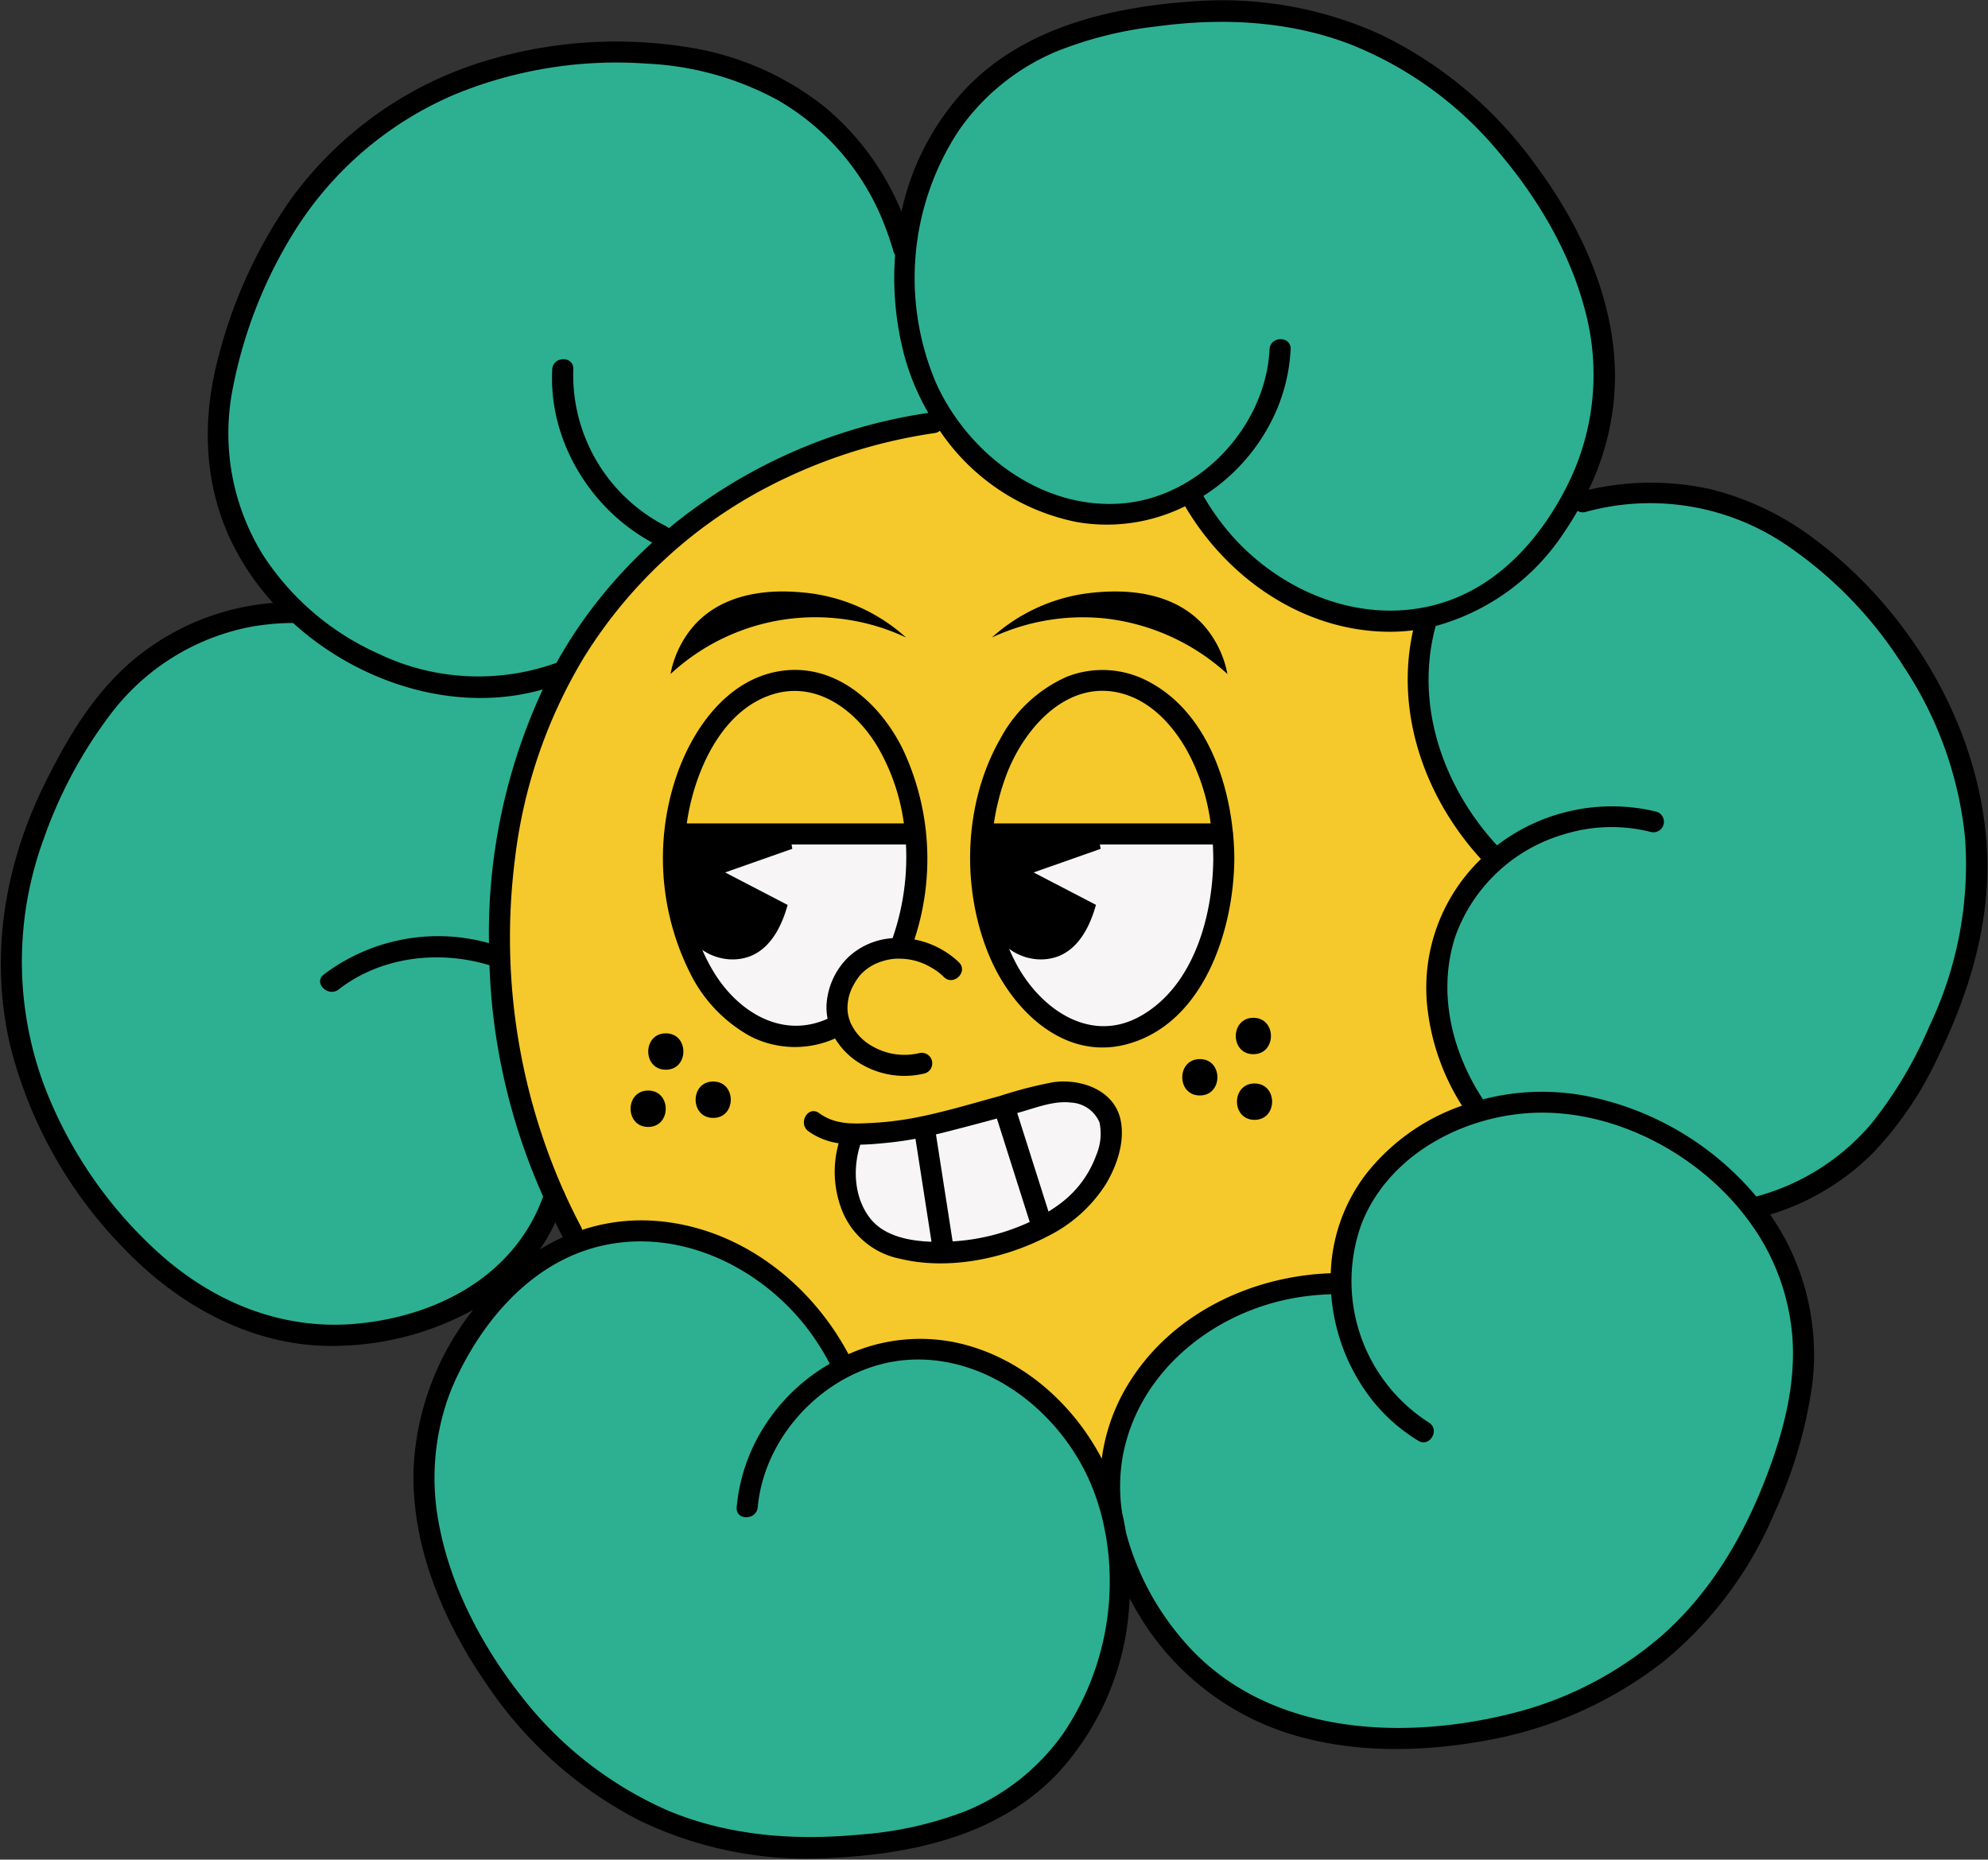 <svg xmlns="http://www.w3.org/2000/svg" viewBox="0 0 245.888 230.005"><rect x="0" y="0" width="245.888" height="230.005" fill="#333333" stroke="none"/><g id="Personaje"><path d="M146.921,60.804c-1.356.648-10.36,4.771-19.95.439a23.385,23.385,0,0,1-10.589-9.794A62.919,62.919,0,0,0,75.323,74.302c-12.6,15.684-13.54,32.903-13.813,39.651a74.378,74.378,0,0,0,6.74,33.806q1.252,2.885,2.504,5.77a26.265,26.265,0,0,1,13.382-.948c13.004,2.569,18.964,14.604,19.725,16.206a22.397,22.397,0,0,1,10.991-2.132c14.36,1.022,21.561,16.685,21.882,17.412a26.866,26.866,0,0,1,28.927-25.33,21.62,21.62,0,0,1,16.88-21.496c-.932-1.144-6.533-8.252-4.991-17.999a22.929,22.929,0,0,1,7.144-13.147,29.98,29.98,0,0,1-8.902-15.206,29.659,29.659,0,0,1,.213-14.06,29.621,29.621,0,0,1-29.087-16.027Z" fill="#f5c92b"/><path d="M244.589,104.386a46.653,46.653,0,0,0-5.894-19.764c-2.399-4.265-14.862-24.822-35.363-24.151a38.304,38.304,0,0,0-9.248,1.535,37.468,37.468,0,0,0,2.678-5.968c6.588-19.426-9.471-37.315-12.857-40.848A46.666,46.666,0,0,0,166.7,3.817a48.201,48.201,0,0,0-22.265-2.28c-6.698.859-16.888,2.165-24.577,10.444a32.021,32.021,0,0,0-8.024,18.443q-.411-1.904-.823-3.808A35.809,35.809,0,0,0,99.73,12.846C89.999,5.808,79.476,6.124,73.849,6.267a48.199,48.199,0,0,0-21.658,5.644,46.662,46.662,0,0,0-15.272,13.861c-3.077,4.391-15.948,24.396-6.485,42.33a36.873,36.873,0,0,0,5.581,7.496,27.75,27.75,0,0,0-9.589,1.154C10.835,81.554,3.46,99.729,1.53,111.595a46.66,46.66,0,0,0,1.265,20.586,48.197,48.197,0,0,0,11.573,19.157c4.358,4.468,11.535,11.884,23.127,13.35,2.626.332,13.65,1.726,22.748-5.75a27.372,27.372,0,0,0,8.008-11.178,76.215,76.215,0,0,1,.947-64.75,31.144,31.144,0,0,1-10.132,1.892A29.195,29.195,0,0,0,70.513,81.148a63.952,63.952,0,0,1,45.868-29.699l-.001-.002c4.971,7.653,13.731,12.914,22.742,11.932a20.188,20.188,0,0,0,7.798-2.575c5.895,11.043,17.263,17.219,28.122,15.678.723-.103,1.417-.246,2.098-.408-4.16,9.826-1.464,22.089,7.175,30.714h0a20.191,20.191,0,0,0-4.727,6.716c-3.312,7.774-1.367,16.911,3.677,23.767-7.099,1.933-13.371,6.615-16.146,13.385a20.192,20.192,0,0,0-1.458,8.082c-12.518-.09-23.37,6.954-27.198,17.232a22.53,22.53,0,0,0-1.326,9.939c-.013-.047-.023-.094-.036-.14-3.059-11.123-13.878-20.279-25.375-19.342a20.19,20.19,0,0,0-7.865,2.362c-5.592-11.2-16.788-17.683-27.685-16.438-15.275,1.745-21.476,17.705-22.267,19.845-7.115,19.239,8.451,37.559,11.74,41.183a46.659,46.659,0,0,0,16.889,11.837,48.196,48.196,0,0,0,22.194,2.885c6.719-.676,16.941-1.704,24.852-9.771,6.326-6.45,9.838-16.577,8.57-27.181a37.123,37.123,0,0,0,7.911,13.663c13.927,15.06,37.312,9.484,42.032,8.195a46.664,46.664,0,0,0,18.205-9.693,48.202,48.202,0,0,0,12.628-18.478c2.442-6.296,6.156-15.875,2.55-26.582a29.775,29.775,0,0,0-5.084-9.124,28.885,28.885,0,0,0,6.793-2.283c10.153-4.957,14.358-14.33,17.123-20.491A48.193,48.193,0,0,0,244.589,104.386Z" fill="#2db092"/><path d="M105.132,140.262c-1.538,6.726.508,9.859,1.269,10.84,5.762,7.435,24.223,3.054,29.143-5.122.737-1.225,2.889-4.8,1.541-7.949a5.872,5.872,0,0,0-2.082-2.485c-3.885-2.6-9.304.987-18.053,3.127A56.969,56.969,0,0,1,105.132,140.262Z" fill="#f7f5f6"/><path d="M121.278,103.145a32.541,32.541,0,0,0-.174,3.369c0,12.21,6.739,22.108,15.052,22.108s15.052-9.898,15.052-22.108a32.541,32.541,0,0,0-.174-3.369Z" fill="#f7f5f6"/><path d="M112.945,103.145H83.108c-.077.782-.131,1.564-.141,2.34-.104,7.999,3.351,19.963,12.172,22.627a14.58,14.58,0,0,0,8.569-.258,8.131,8.131,0,0,1,1.142-7.428,7.98,7.98,0,0,1,6.236-2.875,31.331,31.331,0,0,0,1.884-14.173C112.962,103.307,112.953,103.221,112.945,103.145Z" fill="#f7f5f6"/><path d="M245.769,105.315c-.695-14.928-9.22-29.468-21.055-38.428a35.543,35.543,0,0,0-13.25-6.405,34.177,34.177,0,0,0-14.976.102,32.585,32.585,0,0,0,3.269-14.153c-.064-9.535-4.316-18.639-9.929-26.163a50.957,50.957,0,0,0-19.027-15.981A47.356,47.356,0,0,0,147.443.179c-10.272.728-21.024,3.264-28.275,11.09a32.235,32.235,0,0,0-7.668,14.918,33.217,33.217,0,0,0-9.614-13.057A36.103,36.103,0,0,0,84.874,5.81,55.871,55.871,0,0,0,60.195,7.487a46.315,46.315,0,0,0-24.322,17.295A59.733,59.733,0,0,0,27.12,43.756c-2.104,7.607-2.035,15.629,1.335,22.87A32.102,32.102,0,0,0,33.768,74.571a30.677,30.677,0,0,0-18.07,7.741C11.309,86.286,8.293,91.394,5.674,96.639.576,106.848-1.342,118.153,1.258,129.308a54.981,54.981,0,0,0,13.888,24.921c7.14,7.507,16.715,12.715,27.298,12.212a36.079,36.079,0,0,0,16.087-4.44c-.086.111-.177.218-.261.33a34.17,34.17,0,0,0-7.111,19.169c-.347,9.686,3.687,19.122,9.123,26.95a50.624,50.624,0,0,0,18.785,16.702,47.692,47.692,0,0,0,23.249,4.671c10.342-.456,21.046-2.679,28.472-10.451a33.822,33.822,0,0,0,8.93-21.681c.406.769.83,1.53,1.293,2.27a33.369,33.369,0,0,0,18.265,14.408c7.886,2.51,16.472,2.376,24.545.9a49.637,49.637,0,0,0,21.797-9.661,47.458,47.458,0,0,0,13.861-18.496,57.038,57.038,0,0,0,4.682-15.951,30.513,30.513,0,0,0-3.141-17.498,31.507,31.507,0,0,0-2.076-3.444,30.3,30.3,0,0,0,12.929-7.837,43.73,43.73,0,0,0,7.669-11.319C243.496,123.053,246.189,114.339,245.769,105.315ZM118.507,16.267a27.777,27.777,0,0,1,12.07-9.863A47.466,47.466,0,0,1,143.122,3.259c8.009-1.085,16.282-.699,23.888,2.218a45.863,45.863,0,0,1,18.274,13.233c5.063,5.949,9.211,12.996,11.007,20.647A30.528,30.528,0,0,1,193.847,60.056c-3.228,6.432-8.361,12.281-15.414,14.486-9.336,2.918-19.328-.933-25.757-7.946a30.682,30.682,0,0,1-3.831-5.256,23.628,23.628,0,0,0,9.079-10.681,21.878,21.878,0,0,0,1.707-7.452c.086-1.675-2.518-1.67-2.604,0-.49,9.546-8.624,18.274-18.236,19.059-9.946.812-19.128-6.173-23.056-14.989A33.194,33.194,0,0,1,118.507,16.267Zm58.094,108.812a28.481,28.481,0,0,0,4.228,11.675,25.926,25.926,0,0,0-12.01,8.641,21.278,21.278,0,0,0-4.224,12.084c-10.007.354-19.922,5.146-25.17,13.914a23.537,23.537,0,0,0-3.152,9.024c-3.687-7.063-10.242-12.727-18.102-14.378A21.757,21.757,0,0,0,104.945,167.488c-4.817-9.04-13.803-15.882-24.233-16.507a23.337,23.337,0,0,0-8.708,1.137,1.382,1.382,0,0,0-.132-.378c-.718-1.349-1.379-2.722-2.009-4.107a1.036,1.036,0,0,0-.159-.347,77.252,77.252,0,0,1-6.034-40.868A62.443,62.443,0,0,1,72.239,81.288,58.448,58.448,0,0,1,94.966,60.221a64.948,64.948,0,0,1,20.659-6.661,1.133,1.133,0,0,0,.619-.281,26.758,26.758,0,0,0,16.905,11.283,21.767,21.767,0,0,0,13.429-1.946c5.18,8.814,14.406,15.312,24.842,15.518a23.613,23.613,0,0,0,3.362-.173c-2.275,10.18,1.448,20.693,8.391,28.286A22.142,22.142,0,0,0,176.601,125.079Zm-107.918,26.101c.309.618.606,1.242.93,1.852a25.943,25.943,0,0,0-2.848,1.496c.226-.329.456-.652.667-.996A23.443,23.443,0,0,0,68.683,151.18ZM28.829,47.859a56.986,56.986,0,0,1,7.339-18.836,43.471,43.471,0,0,1,20.076-17.34A52.599,52.599,0,0,1,80.017,7.87a37.466,37.466,0,0,1,16.17,4.506,30.485,30.485,0,0,1,12.999,14.915,37.671,37.671,0,0,1,1.327,3.814,1.339,1.339,0,0,0,.203.41,37.745,37.745,0,0,0,1.027,12.045,29.521,29.521,0,0,0,3.078,7.508,65.362,65.362,0,0,0-32.09,14.262,1.32,1.32,0,0,0-.323-.235A20.974,20.974,0,0,1,70.909,45.683c.091-1.675-2.513-1.669-2.604,0-.477,8.773,4.705,17.297,12.37,21.425a59.754,59.754,0,0,0-8.397,9.42,57.657,57.657,0,0,0-3.451,5.453A28.543,28.543,0,0,1,46.86,80.876,33.129,33.129,0,0,1,32.466,68.547,28.566,28.566,0,0,1,28.829,47.859ZM19.272,154.641A53.646,53.646,0,0,1,5.414,134.138a44.034,44.034,0,0,1,.008-30.423,56.312,56.312,0,0,1,8.373-15.537A28.49,28.49,0,0,1,30.888,77.551a30.614,30.614,0,0,1,5.361-.498c7.417,6.722,17.768,10.451,27.563,8.946a28.063,28.063,0,0,0,3.322-.728,71.628,71.628,0,0,0-6.656,31.38,23.427,23.427,0,0,0-20.431,3.884c-1.323,1.025.532,2.856,1.841,1.841,5.247-4.067,12.4-4.893,18.651-2.992.066,1.664.167,3.325.33,4.975a76.92,76.92,0,0,0,6.309,23.629c-3.542,9.826-13.157,14.835-23.132,15.738C34.713,164.572,26.082,160.926,19.272,154.641Zm112.239,59.761a27.565,27.565,0,0,1-12.051,9.593,45.372,45.372,0,0,1-13.156,2.919c-8.04.764-16.266.154-23.776-3.012a46.683,46.683,0,0,1-17.745-13.729c-4.973-6.236-8.947-13.618-10.459-21.496a30.01,30.01,0,0,1,.933-15.29c.184-.544.386-1.082.599-1.615.022-.054.105-.255.126-.305.013-.029.162-.37.214-.487q.684-1.523,1.5-2.982c3.494-6.27,8.86-11.819,15.969-13.727,9.453-2.537,19.264,1.787,25.396,9.042a30.42,30.42,0,0,1,3.574,5.36,23.381,23.381,0,0,0-9.606,10.516,22.296,22.296,0,0,0-1.911,7.224c-.154,1.668,2.451,1.657,2.604,0,.875-9.475,9.325-17.752,18.868-18.237,9.785-.498,18.613,6.612,22.319,15.326a28.924,28.924,0,0,1,1.627,5.192c.067.36.134.719.215,1.077A33.608,33.608,0,0,1,131.511,214.401Zm90.213-48.584c.307,5.509-1.047,10.852-2.937,15.982-2.828,7.675-6.938,14.885-13.1,20.374a44.932,44.932,0,0,1-19.223,9.88c-13.926,3.373-30.626,2.287-40.383-9.477a33.556,33.556,0,0,1-6.81-13.019c-.126-.767-.271-1.53-.444-2.285-.009-.039-.022-.077-.031-.116a21.477,21.477,0,0,1,.07-7.014c1.794-9.845,10.098-16.973,19.557-19.255a30.674,30.674,0,0,1,6.229-.809,24.059,24.059,0,0,0,5.19,13.244,21.524,21.524,0,0,0,5.569,4.869c1.434.876,2.744-1.375,1.314-2.248a20.773,20.773,0,0,1-8.309-24.605c3.44-8.752,13.121-13.663,22.171-13.72,9.846-.061,19.896,5.469,25.679,13.337A27.733,27.733,0,0,1,221.725,165.818Zm16.88-38.825a51.413,51.413,0,0,1-7.06,11.884,28.228,28.228,0,0,1-14.315,9.109,36.673,36.673,0,0,0-21.562-12.53,29.108,29.108,0,0,0-12.243.516c-3.908-5.938-5.687-13.411-3.368-20.3a20.278,20.278,0,0,1,13.518-12.518,19.713,19.713,0,0,1,10.623-.249,1.303,1.303,0,0,0,.692-2.511,23.346,23.346,0,0,0-19.731,4.168c-6.675-7.248-10.23-17.401-7.583-27.133a27.8,27.8,0,0,0,15.971-11.713c.559-.821,1.083-1.665,1.577-2.527a1.241,1.241,0,0,0,.965.139,30.005,30.005,0,0,1,25.125,4.258,50.871,50.871,0,0,1,14.212,14.811,46.616,46.616,0,0,1,7.628,21.283A46.373,46.373,0,0,1,238.605,126.992Z"/><path d="M106.163,131.395a10.537,10.537,0,0,0,8.23,1.367,1.303,1.303,0,0,0-.692-2.511,7.883,7.883,0,0,1-5.618-.745,6.304,6.304,0,0,1-2.915-3.076,1.451,1.451,0,0,0-.066-.196,4.687,4.687,0,0,1-.259-1.134,5.67,5.67,0,0,1,.605-3.03,8.66,8.66,0,0,1,.65-1.087c.042-.059.085-.117.126-.175l.001-.001c.067-.078.13-.159.199-.235a5.862,5.862,0,0,1,2.656-1.661,6.294,6.294,0,0,1,2.376-.332,7.546,7.546,0,0,1,3.646,1.047,6.841,6.841,0,0,1,1.65,1.224c1.209,1.161,3.053-.678,1.841-1.841a10.939,10.939,0,0,0-5.494-2.811,31.818,31.818,0,0,0-1.415-23.497c-2.79-5.703-8.303-10.704-15.06-9.72C89.783,83.977,85.372,90.521,83.45,96.649a31.699,31.699,0,0,0,1.881,23.654,17.993,17.993,0,0,0,7.57,7.92,12.172,12.172,0,0,0,10.387.218A9.024,9.024,0,0,0,106.163,131.395ZM95.575,85.879c5.519-1.715,10.399,2.073,13.062,6.638a25.683,25.683,0,0,1,3.16,9.326H84.945c.107-.727.234-1.449.392-2.16C86.565,94.165,89.75,87.689,95.575,85.879ZM88.24,120.163a23.276,23.276,0,0,1-1.375-2.675,6.633,6.633,0,0,0,2.991,1.131,6.149,6.149,0,0,0,2.906-.34c2.73-1.054,4.032-4.077,4.657-6.353q-3.863-2.009-7.726-4.018,4.152-1.461,8.303-2.923c-.021-.172-.062-.361-.088-.538h14.147a30.54,30.54,0,0,1-1.656,11.591,8.855,8.855,0,0,0-5.422,2.298,8.963,8.963,0,0,0-2.745,5.915,7.077,7.077,0,0,0,.134,1.75C96.748,128.536,91.27,125.187,88.24,120.163Z"/><path d="M152.477,102.81c-.749-7.244-3.812-15.052-10.421-18.513a12.056,12.056,0,0,0-10.083-.602,17.204,17.204,0,0,0-8.235,7.654c-4.562,7.96-4.893,18.519-1.359,26.917,2.827,6.718,9.312,13.065,17.181,10.838,9.41-2.664,13.055-14.213,13.109-22.907-.006-.984-.056-1.996-.151-3.02A1.49,1.49,0,0,0,152.477,102.81ZM124.558,95.633c2.233-5.734,7.646-11.813,14.442-9.795,3.468,1.03,6.079,3.904,7.804,6.97a25.61,25.61,0,0,1,2.938,9.035H122.93A28.836,28.836,0,0,1,124.558,95.633Zm16.431,30.081c-6.113,3.382-12.174-.866-15.168-6.277-.374-.675-.703-1.375-1.011-2.085a6.666,6.666,0,0,0,3.176,1.266,6.149,6.149,0,0,0,2.906-.34c2.735-1.056,4.036-4.087,4.661-6.364q-3.853-2.003-7.705-4.007,4.14-1.457,8.28-2.914c-.021-.174-.063-.367-.089-.546h13.971q.05.875.056,1.749C150.021,113.267,147.648,122.031,140.99,125.714Z"/><path d="M130.301,133.848a51.648,51.648,0,0,0-6.6,1.697c-3.551.974-7.127,2.058-10.747,2.742a39.765,39.765,0,0,1-5.315.614c-2.287.119-4.401.175-6.333-1.229-1.357-.987-2.658,1.272-1.314,2.248a8.565,8.565,0,0,0,3.739,1.485,13.013,13.013,0,0,0,.473,8.444,9.761,9.761,0,0,0,7.134,5.842c5.972,1.438,12.857.019,18.237-2.779a17.999,17.999,0,0,0,7.15-6.366c1.396-2.279,2.424-5.27,1.893-7.947C137.868,134.818,133.719,133.389,130.301,133.848Zm-6.998,4.497q2.029,6.396,4.058,12.791a26.336,26.336,0,0,1-9.535,2.407q-1.03-6.619-2.06-13.238c.18-.043.36-.081.54-.126C118.645,139.593,120.976,138.976,123.303,138.345Zm-15.675,12.345c-1.984-2.525-2.18-6.144-1.221-9.114,1.155-.02,2.316-.126,3.443-.24,1.143-.116,2.266-.282,3.382-.488q.991,6.368,1.981,12.736C112.491,153.492,109.372,152.91,107.628,150.69Zm27.968-7.834a12.948,12.948,0,0,1-4.544,6.072c-.439.332-.901.634-1.367.929q-1.935-6.098-3.869-12.197c.104-.029.209-.056.313-.085,2.041-.571,4.205-1.458,6.344-1.204a4.042,4.042,0,0,1,3.522,2.462A6.726,6.726,0,0,1,135.596,142.856Z"/><path d="M148.403,130.992c-2.896,0-2.9,4.5,0,4.5C151.299,135.492,151.304,130.992,148.403,130.992Z"/><path d="M155.024,130.387c2.896,0,2.9-4.5,0-4.5C152.129,125.887,152.124,130.387,155.024,130.387Z"/><path d="M155.169,134.008c-2.896,0-2.9,4.5,0,4.5C158.064,138.508,158.069,134.008,155.169,134.008Z"/><path d="M82.352,127.807c-2.896,0-2.9,4.5,0,4.5C85.247,132.307,85.252,127.807,82.352,127.807Z"/><path d="M88.213,133.768c-2.896,0-2.9,4.5,0,4.5C91.109,138.268,91.113,133.768,88.213,133.768Z"/><path d="M80.168,134.885c-2.896,0-2.9,4.5,0,4.5C83.064,139.385,83.069,134.885,80.168,134.885Z"/><path d="M136.516,76.474a26.862,26.862,0,0,1,15.3,6.893,12.712,12.712,0,0,0-2.927-6.019c-4.526-5.034-11.909-4.237-14.141-3.996A21.877,21.877,0,0,0,122.681,78.851,26.609,26.609,0,0,1,136.516,76.474Z"/><path d="M112.068,78.851a21.877,21.877,0,0,0-12.067-5.499c-2.232-.241-9.615-1.039-14.141,3.996a12.712,12.712,0,0,0-2.927,6.019A26.361,26.361,0,0,1,112.068,78.851Z"/></g></svg>